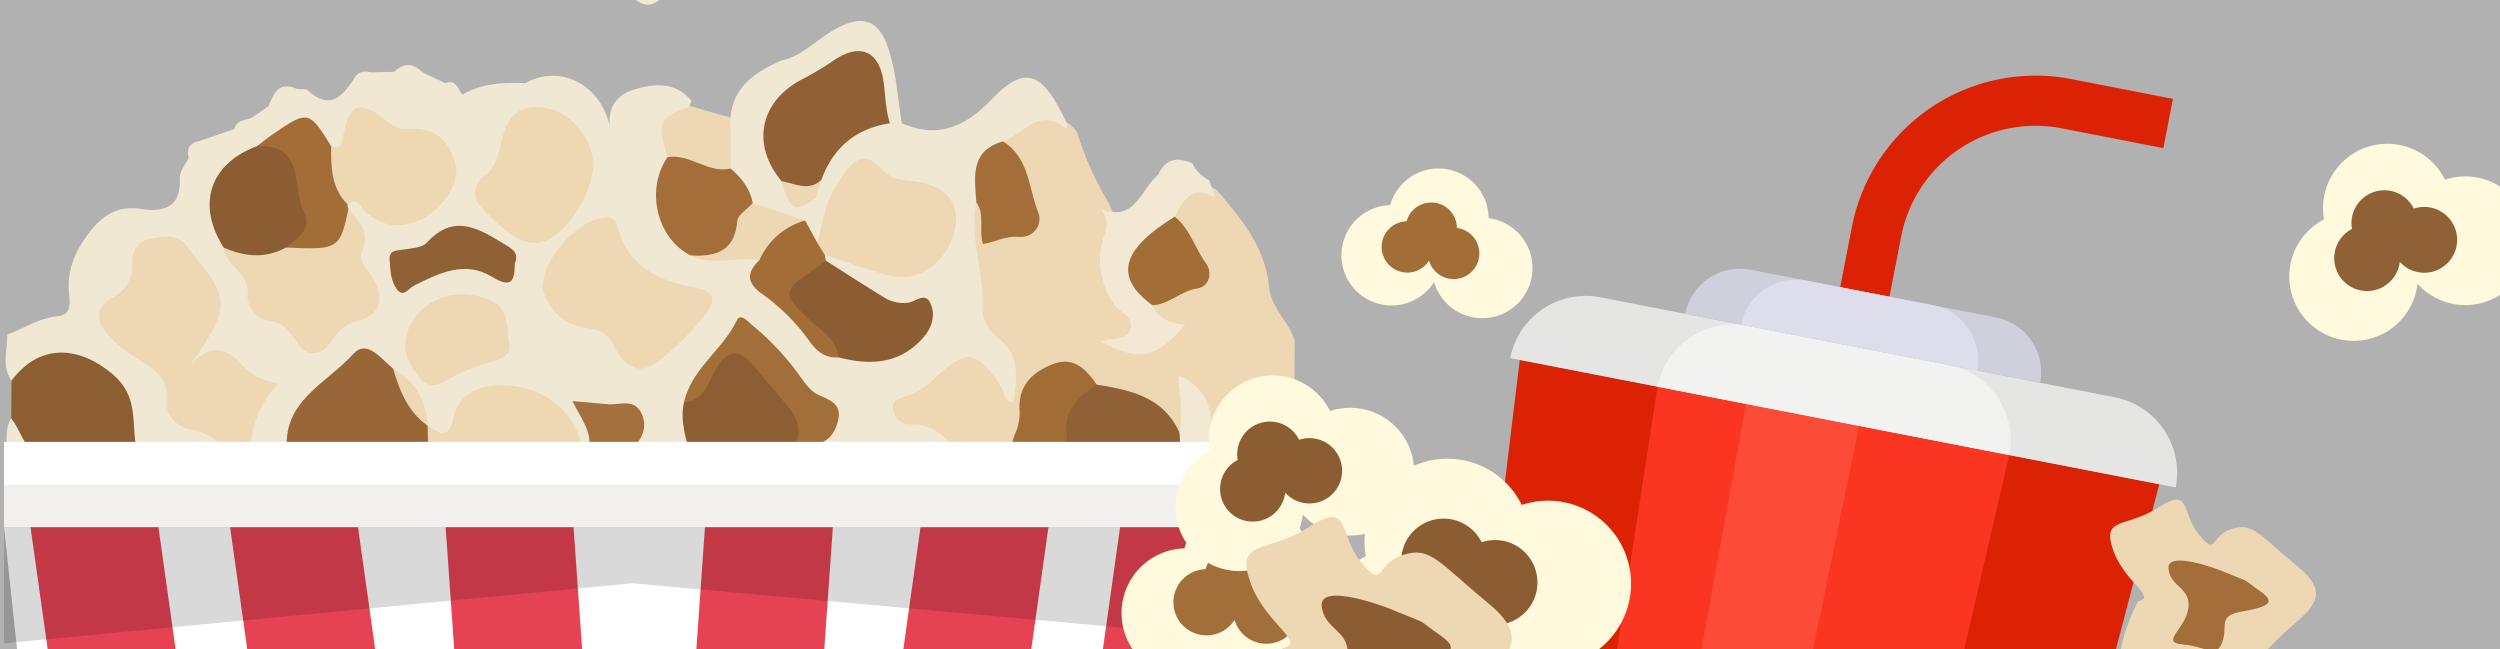 <svg xmlns="http://www.w3.org/2000/svg" xmlns:xlink="http://www.w3.org/1999/xlink" width="793" height="206" viewBox="0 0 793 206">
  <rect x="0" y="0" width="793" height="206" fill="#333333" stroke="none"/>
  <defs>
    <clipPath id="clip-path">
      <path id="Trazado_156666" data-name="Trazado 156666" d="M0,0H793V206H0Z" transform="translate(-6173 -9608)" fill="#ffd947"/>
    </clipPath>
    <clipPath id="clip-path-2">
      <rect id="Rectángulo_41163" data-name="Rectángulo 41163" width="409.402" height="417.045" fill="none"/>
    </clipPath>
    <clipPath id="clip-path-3">
      <rect id="Rectángulo_41162" data-name="Rectángulo 41162" width="409.402" height="36.832" fill="none"/>
    </clipPath>
  </defs>
  <g id="Enmascarar_grupo_220" data-name="Enmascarar grupo 220" transform="translate(6173 9608)" clip-path="url(#clip-path)">
    <g id="Grupo_169592" data-name="Grupo 169592" transform="translate(-6983 -14339.597)">
      <rect id="Rectángulo_41014" data-name="Rectángulo 41014" width="807" height="293" transform="translate(803 4723.597)" fill="#b1b1b1"/>
      <g id="Grupo_165952" data-name="Grupo 165952" transform="translate(811.274 4626.074)">
        <g id="Grupo_165954" data-name="Grupo 165954">
          <path id="Trazado_152995" data-name="Trazado 152995" d="M0,150.807,15.417,295.1h373.72L409.4,150.807Z" transform="translate(0 121.943)" fill="#fff"/>
          <g id="Grupo_165950" data-name="Grupo 165950">
            <g id="Grupo_165949" data-name="Grupo 165949" clip-path="url(#clip-path-2)">
              <path id="Trazado_152996" data-name="Trazado 152996" d="M84.972,21.622c-.306,2.632.761,5.661-2.188,7.522-6.54,1.783-13.04.069-19.424-.738-7.046-.888-10.005-6.735-7.026-13.234C58.89,9.6,58.5,1.693,66.917.174c11.6-.047,16.3,4.189,17.108,15.317.15,2.056.624,4.087.948,6.131" transform="translate(44.62 0.141)" fill="#956335"/>
              <path id="Trazado_152997" data-name="Trazado 152997" d="M69.05.315c-6.547,4.554-5.417,12.837-9,18.951-1.859,3.176,1.467,7.459,5.4,7.629,6.589.288,12.763,3.5,19.461,2.391-2.66,2.53-6,1.371-9.076,1.678q-1.81-.079-3.615-.159c-5,.814-9.582-1.622-14.447-1.854-2.235-3.849-8.108-7.026-3.547-12.362C58.991,11.023,55.479-2.2,69.05.315" transform="translate(42.486 0)" fill="#ecd7b1"/>
              <path id="Trazado_152998" data-name="Trazado 152998" d="M194.828,191.432c-12.523-.664-23.053-7.048-34.043-12.085-7.706-3.53-8.086-9.233-.864-14.011a91.693,91.693,0,0,0,10.1-7.488c8.2-7.215,11.351-7.093,19.074.311,1.047,1,1.66,2.465,4.485,3.552-11.394-17.339-17.182-34.924-11.345-54.658,4.127-1.658,4.569,1.792,5.182,4.149,1.295,4.992,4.6,3.8,7.81,2.885,3.717-1.056,4.185-3.775,3.458-7.131-1.525-7.057-6.37-12.932-7.166-20.255,7.922-10.038,10.91-10.758,21.092-5.115a10.112,10.112,0,0,1,2.745,3.076,98.41,98.41,0,0,0,10.106,22.414c.613,1.989,2.337,3.87,1.883,5.927-2.395,10.806-1.584,20.7,6.068,29.574,2.561,2.972.571,6.227-2.51,8.412,1.414.611,2.885.166,4.274.029,7.716-.765,7.862-1.139,3.907-8.236a5.107,5.107,0,0,1-.6-3.465c1.971-3.657,5.578-5.388,9.085-6.784,5.887-2.344,5.692-5.592,2.867-10.327-2.384-3.993-5.739-7.7-5.5-12.886,2.389-7.412,6.956-10.211,14.438-6.822,7.837,9.079,15.57,18.222,16.775,30.924.626,6.6,6.12,10.9,8.124,16.856q-.076,17.316-.154,34.635c-.955,1.517-1.912,3.035-3.749,3.637a15.513,15.513,0,0,1-3.516.443c-16.954.539-16.952.541-22.931-15.4a15.331,15.331,0,0,0-2.154-3.977c-1.127,3.512-.436,7.222-3.049,9.571a3.183,3.183,0,0,1-4.051-.5c-6.352-7.307-15.4-9.173-23.937-12.08-4.446-2.6-8.184-7.553-14.407-4.008-6.647,3.787-6.515,10.685-6.565,16.623-.056,6.439,6.431,2.832,9.757,4.352,9.262-1.192,18.54-.944,27.811-.83,3.908.047,7.857.156,10.636,3.617" transform="translate(125.127 63.118)" fill="#eed8b3"/>
              <path id="Trazado_152999" data-name="Trazado 152999" d="M0,141c2.329-2.416,5.335-2.187,8.356-2.281,14.586-.458,29.319,1.686,43.71-2.467a10.673,10.673,0,0,1,5.357-.125c10.253,2.541,20.551,2.027,30.882.754,2.2.4,4.462.362,6.677.695,8.544,2.15,17.252,1.194,25.874,1.1,19.994-.208,40.006,1.022,59.961-.749,1-.069,2.018-.141,3.019-.277a106.549,106.549,0,0,0,14.132-.136c6.545,1.378,13.067,0,19.62-.2a15.908,15.908,0,0,1,3.116.266,108.347,108.347,0,0,0,37.755.673c20.123-3.346,39.258,1.711,58.814,3.089q24.709.163,49.417.306c2.32.009,4.907.49,6.341-2.2.367-.374.736-.749,1.1-1.13,2.46-1.49,5.319-1.973,7.674-.608,7.788,4.516,15.918,3,24.073,1.98q1.685-.751,3.371-1.5" transform="translate(0 109.842)" fill="#fcfcfc"/>
              <path id="Trazado_153000" data-name="Trazado 153000" d="M139.533,56.657c1.223,10.119-8.021,13.514-12.745,19.813-2.964,2.9-5.936,2.9-8.913.02-2.277-4.666-8.683-4.3-10.953-8.982,2.82-3.131,6.126-1.563,9.224-.8,5.079,1.255,8.907-.6,11.725-4.592,2.53-3.586,1.883-6.652-2.167-8.933-8.956-5.048-12.416-4.543-20.28,3.281a6.072,6.072,0,0,1-3.892,2.018c-1.5-8.7,2.865-14.724,9.072-19.913l3.621-1.825c4.218-2.6,8.428-1.836,12.637.025,10.182,2.834,10.51,11.942,12.671,19.884" transform="translate(81.86 28.362)" fill="#f1e8d4"/>
              <path id="Trazado_153001" data-name="Trazado 153001" d="M163.28,47.286c5.681-4.153,1.64-11.477,5.319-16.283,2.445,1.443,2.53,3.954,2.89,6.332.982,4.536-.5,8.793-1.483,13.13-1.734,7.667-.134,9.913,7.507,10.354,4.14.241,8.349.445,12.2-1.644,6.4-2.993,9.24-8.388,10.181-15.066,1.621-3.614-2.053-7.835,1.266-11.242l5.509,3.567C215.632,54.2,206.7,68.993,187.043,69c-5.39,0-10.935-.611-16.127.445-7.318,1.487-9.11-1.961-9.492-8.019a40.083,40.083,0,0,1,1.856-14.14" transform="translate(130.476 25.069)" fill="#f1e8d4"/>
              <path id="Trazado_153002" data-name="Trazado 153002" d="M197.919,36.657c1.116,4.279,2.6,8.513,1.546,13.049-5.958-1.436-9.848-7.16-16.2-7.77-6.053-6.748-11.754-.986-17.569.5q-.165-3.822-.333-7.647c5.567-9.743,9.4-10.922,18.05-4.38,4.462,3.373,10.808,1.619,14.507,6.245" transform="translate(133.713 21.28)" fill="#ecd7b2"/>
              <path id="Trazado_153003" data-name="Trazado 153003" d="M132.524,72.045l7.29,3.431c3.525-1.358,3.852,2.029,5.388,3.624,6.194-3.6,12.986-3.923,19.893-3.612,11-6.149,23.8.3,26.8,13.557-.528-6.072,2.3-9.94,7.817-11.564,6.547-1.93,13.017-2.478,18.09,3.536-1.615,6.146-8.083,10.685-6.021,18.072-2.174,6.146-.816,12.53-1,18.775-.156,5.187,4.229,7.547,8.5,9.4,6.364,4.091,14.033-1.228,20.392,2.8,3.541,14.25,14.158,22.479,25.612,29.97,7.31,1.651,14.257.982,20.477-3.492,2.192-1.577,4.395-3.65,3.809-6.612-.684-3.444-3.981-1.454-6-2.212-9.144-3.427-18.536-6.484-23.756-15.811a4.788,4.788,0,0,1,.72-2.413c6.417-3.263,11.34,1.986,16.965,3.123,9.678,1.957,16.1-.526,19.3-8.33,2.981-7.285-.043-12.971-7.824-14.69-.875-.192-1.915-.013-2.642-.425-9.85-5.581-18.394-5-25.027,5.115a4.576,4.576,0,0,1-4.679-2.228c-1.082-2.331-.125-4.673-.069-7.017,4.317-11.163,11.36-18.869,24.3-19.065a9.724,9.724,0,0,1,3.682,2.208c11.429,5.017,20.244,1.08,28.357-7.441,9.846-10.336,15.339-9.249,22.023,3.5.693,1.32,1.358,2.655,2.036,3.983-.034.624-.067,1.246-.1,1.87-8.414-7.531-13.668,1.581-20.224,3.836-4.968,5.489-4.475,13.366-8.439,19.294-2.268,11.467,2.577,22.528,1.957,33.949-.2,3.623,2.349,7.113,5.1,9.273,7.271,5.717,5.5,12.888,4.815,20.282-3.565-.393-2.843-3.246-3.883-4.833-7.761-11.836-11.177-12.331-21.363-2.677a23.56,23.56,0,0,1-8.227,5.377c-2.206.794-5.23,1.069-4.856,4.286a5.441,5.441,0,0,0,5.692,4.836c6.124-.2,9.875,2.9,13.6,7.287,4.149,4.878,11.293-.349,16.019,3.744-13.713-.226-27.556-1.255-41.092-.893-16.362.438-32.786.761-49.181,1.185-3.156.081-6.657,1.035-9.323-1.8,3.492-4.145,8.341-3.659,13.008-3.814,5.56-.183,11.148.416,16.657-.64,2-.544,4.1-.445,6.12-1.21,8.171-3.095,8.85-5.844,2.418-11.609-5.822-5.218-10.235-11.694-15.858-17.108-4.37-4.207-8.043-4.134-10.635,1.1-3.029,6.119-10.04,9.643-10.808,17.1-.745,5.339,2.351,10.913-.968,16.095-6.553,1.653-13.105,3.017-19.643-.054a2.087,2.087,0,0,1-.655-1.6c1.66-11.327,1.664-11.325-10.846-11.485-.465,4.314,3.614,9.255-1.239,13.058a12.2,12.2,0,0,1-1.68.168c-.373-.212-.743-.421-1.12-.628-3.666-6.524-7.281-12.859-14.941-15.9-10.439-4.142-16.845-2.53-22.457,7.2-2.868,4.972-5.9,6.569-10.595,2.5a9.564,9.564,0,0,1-1.543-1.979c-2.355-6.424-4.382-13.074-11.287-16.379-5.628-4.878-9.528-3.114-15.194,1.432-8.018,6.433-11.4,15.313-16.538,23.317Q45.229,195.278.749,194.93c.327-4.4-1.237-8.982,1.306-13.158a34,34,0,0,0,26.954,8.254c8.529-.955,11.993-7.256,7.3-14.82-6.992-11.266-16.471-13.771-28.337-7.428-1.854.991-3.6,2.176-5.827,2.053C-1.085,165.214.9,160.108.774,155.2c5.312-1.836,9.982-5.236,15.874-5.742,4.889-.421,3.912-4.72,3.693-7.735-.483-6.648,1.664-12.161,5.466-17.506,4.294-6.039,9.213-10.054,17.138-8.875,7.484,1.114,12.979-.264,12.593-9.761-.087-2.127,1.838-4.337,2.836-6.509-.9-3.248.691-4.769,3.69-5.314q5.4-1.872,10.8-3.742c.68-2.944,3.422-2.707,5.471-3.541l5.372-3.7c1.621-4.145,3.34-8.122,9.061-5.419,1.159.114,2.735-.221,3.415.411,7.108,6.583,11.027,1.765,14.764-3.939,1.264-2.14,3.2-2.263,5.346-1.787l7.211-.165c3.06-2.84,6.064-2.805,9.016.168" transform="translate(0.231 56.425)" fill="#f1e8d4"/>
              <path id="Trazado_153004" data-name="Trazado 153004" d="M221.472,87.522a12.368,12.368,0,0,0,5.393,5.4l1.877,5.411c-7.263-4.263-10.117.742-12.81,6.088-.9,1.186-1.338,2.745-2.433,3.722-7.8,6.963-9.936,14.946-4.641,24.373,1.85,4.144,5.464,5.949,10.427,6.12-9.412,10.884-14.518,11.892-26.482,5.507,3.268-1.662,8.052-.092,9.034-4.162.96-3.984-3.386-5.162-5.155-7.735a24.2,24.2,0,0,1-3.022-22.251c1.2-3.507.6-5.538-1.114-8.032,10.8,4.38,12.608-6.307,18.106-10.8,2.275-5.176,6.082-5.789,10.819-3.632" transform="translate(155.435 69.825)" fill="#f2e8d4"/>
              <path id="Trazado_153005" data-name="Trazado 153005" d="M198.331,125.962c10.75,1.686,21.191,3.9,26.288,15.294,2.59,2.089,2.163,4.283.232,6.531l-.1-.078c-13.783,1.34-27.576.852-41.37.25a40.607,40.607,0,0,1,5.507-17.247c1.991-3.246,4.84-6.082,9.445-4.749" transform="translate(148.281 101.581)" fill="#906137"/>
              <path id="Trazado_153006" data-name="Trazado 153006" d="M170.711,102.43c-.537-7.895-2.1-16.239,8.439-19.294,8.39,5.178,8.093,14.869,11.222,22.633,1.425,3.536-1.286,8.13-6.343,7.665-4.077-.373-7.379,1.669-11.226,2.284-1.366-4.493.749-9.307-2.093-13.288" transform="translate(137.709 67.224)" fill="#a36e39"/>
              <path id="Trazado_153007" data-name="Trazado 153007" d="M203.638,129.073c-5.75,3.653-10.468,7.913-9.56,15.652.467,3.983-3.594,4.227-5.391,6.345-1.5.116-3,.179-4.487.358-6.035.727-9.349-.506-6.128-7.527a16.016,16.016,0,0,0,1.069-7.066c-.293-7.569,4.093-11.682,10.367-14.2,6.753-2.713,10.7,1.467,14.131,6.44" transform="translate(142.975 98.47)" fill="#a26c37"/>
              <path id="Trazado_153008" data-name="Trazado 153008" d="M204.874,124.437c-13.467-9.694-8.175-18.7,7.073-28.1,4.838,3.9,6.372,10.041,9.929,14.85,2.076,2.809,1.139,7.343-2.83,7.936-5.256.785-8.9,5.115-14.172,5.31" transform="translate(159.42 77.901)" fill="#a36d38"/>
              <path id="Trazado_153009" data-name="Trazado 153009" d="M206.637,148.937q-.114-3.266-.23-6.529c.96-5.836.146-11.689-.5-18.207,6.925,2.5,9.62,7.618,10.369,13.2,1.328,9.879,6.5,13.253,15.918,11.707,2.335-.383,4.793-.022,7.193,0-10.937,4.408-21.832.239-32.745-.165" transform="translate(166.495 100.43)" fill="#f2e8d4"/>
              <path id="Trazado_153010" data-name="Trazado 153010" d="M49.785,152.628C47.66,136.282,62.268,130.58,70.606,121.28c4.456-4.97,8.925,1.537,12.743,4.594,4.824,5.352,7.1,12.244,11,18.157l-.061-.087c2.2,3.028,3.321,6.095.34,9.309-14.028,1.61-28.165-.611-42.193,1.158q-1.327-.89-2.651-1.781" transform="translate(40.088 96.603)" fill="#986637"/>
              <path id="Trazado_153011" data-name="Trazado 153011" d="M104.619,145.44c1.977-6.45-2.244-11.24-4.93-16.746,4.022.349,7.547.613,11.063.973,3.865.4,8.71-2.111,10.987,3.237,2.293,5.386-1.237,8.954-4.38,12.561-4.248.948-8.5,2.422-12.74-.025" transform="translate(80.609 104.063)" fill="#a3703e"/>
              <path id="Trazado_153012" data-name="Trazado 153012" d="M51.158,141.178l42.019-1.546c3.214-3.3,7.6-3.29,11.613-3.5,9.464-.5,18.958-.251,28.44-.1a11.978,11.978,0,0,1,8.8,3.594l.154.215c-1.367.517-2.736,1.483-4.107,1.485q-43.458.027-86.914-.141" transform="translate(41.367 109.833)" fill="#f1e8d4"/>
              <path id="Trazado_153013" data-name="Trazado 153013" d="M1.352,129.074c8.7-11.684,21.059-11.286,32.005-2.1,8.24,6.911,6.1,15.037,7.475,22.977.461,2.66-1.821,2.76-3.523,2.778-8.68.1-17.437.77-26.01-.181-5.807-.644-6.8-7.509-10.034-11.523q.043-5.979.087-11.948" transform="translate(1.023 97.182)" fill="#8e5e33"/>
              <path id="Trazado_153014" data-name="Trazado 153014" d="M101.4,54.339c2-3.33,3.9-6.728,6.033-9.974,2.7-4.115,5.961-5.981,10.224-1.81a8.208,8.208,0,0,0,5.536,2.655c6.978.239,10.882,3.668,9.665,10.785-1.161,6.784-10.352,12.085-16.664,10.029-3.109-1.013-5.936-2.923-9.4-2.66-3.418-2.042-4.762-5.319-5.391-9.023" transform="translate(81.993 32.509)" fill="#eed9b3"/>
              <path id="Trazado_153015" data-name="Trazado 153015" d="M128.888,92.7c.93-10.074,8.09-14.574,16.267-18.167,6.07-1.252,10.262-5.775,15.248-8.878,10.144-6.317,15.909-4.635,19.186,6.967,1.995,7.064,2.489,14.552,3.657,21.848l-3.749.013c-4.151-2.892-4.3-7.489-5.314-11.845-1.751-7.544-4.608-8.71-11.439-5.051-2.364,1.268-4.619,2.736-6.954,4.066-13.481,7.665-15.9,15.521-9.117,29.562.975,5.234,4.145,7.437,9.387,6.795q1.772.9,3.541,1.8c2.59,4.822,2.046,9.157-2,12.95-3.746.539-5.073-2.99-7.621-4.484-4.827-2.926-10.881-3.424-15.1-7.567-3.485-3.972-6.676-8.133-8.426-13.219-1.3-5.283-1.7-10.414,2.438-14.793" transform="translate(101.522 50.15)" fill="#f1e8d3"/>
              <path id="Trazado_153016" data-name="Trazado 153016" d="M181.855,34.187c7.462-.414,12.333,3.3,15.512,9.718-1.237,6.818-3.661,12.837-10.655,15.771a5.445,5.445,0,0,1-4.212.942c-5.24-.512-11.817,2.268-14.194-5.516-1.6-5.221,2.545-17.189,6.873-20.258a6.13,6.13,0,0,1,6.676-.657" transform="translate(135.811 27.079)" fill="#8d5d32"/>
              <path id="Trazado_153017" data-name="Trazado 153017" d="M185.553,36.329c-5.71,2.612-12.487,15.784-11.025,21.2a5.065,5.065,0,0,0,5.144,4.091c3.576.152,7.158.137,10.739.194-7.111,3.3-14.776,1.742-21.946,1.318-6.609-.389-5.373-6.938-3.964-11.421,1.342-4.272,3.527-8.249,2.794-12.935,6.8-9.931,9.609-10.309,18.258-2.451" transform="translate(132.113 24.938)" fill="#a5703c"/>
              <path id="Trazado_153018" data-name="Trazado 153018" d="M45.32,141.126c5.95-7.211,11.2-6.8,17.084-.2,2.467,2.764,6.216,4.594,11.188,5.534a30.15,30.15,0,0,0-8.457,17.227c-.946,6.647-5.12,6.535-8.719,2.981A19.6,19.6,0,0,0,45.682,161c-4.321-.866-7.84-4.3-7.484-8.967.506-6.645-3.214-9.7-8.068-12.644a45.725,45.725,0,0,1-9.325-7.017c-4.395-4.563-6.985-9.347.827-13.662,3.872-2.138,5.768-5.838,5.6-10.591-.146-4.082,2.134-7.093,6.176-7.708s8.526-1.63,11.477,2.807a8.6,8.6,0,0,0,.477.763c13.2,15.691,13.178,17.84-.038,37.147" transform="translate(13.436 80.743)" fill="#eed8b3"/>
              <path id="Trazado_153019" data-name="Trazado 153019" d="M94.47,119.2c-.232-10.018,11.32-22,19.623-22.685,3-.25,3.657,1.295,4.236,3.4,3.378,12.257,13.272,16.757,24.163,18.748,7.848,1.436,6.446,4.974,3.312,8.978a98.322,98.322,0,0,1-11.881,12.3c-7.576,6.8-12.494,5.9-17.066-3.085-1.888-3.709-4.569-4.818-8.535-5.319-8.083-1.018-12.147-6.6-13.852-12.333" transform="translate(76.386 78.02)" fill="#eed8b3"/>
              <path id="Trazado_153020" data-name="Trazado 153020" d="M142.922,112.839q1.582-6.286,3.161-12.572c1.407-2.626,2.628-5.373,4.261-7.849,3.451-5.24,7.283-9.517,13.282-2.72,2.123,2.405,4.791,3.218,7.992,3.422,10.9.7,16.334,5.916,15.176,14.2-1.449,10.365-10.68,18.115-20.179,16.053-7.251-1.573-14.228-4.406-21.327-6.677-2.152-.447-4.069-1.04-2.367-3.854" transform="translate(115.039 69.693)" fill="#eed8b3"/>
              <path id="Trazado_153021" data-name="Trazado 153021" d="M102.611,77.126c10.378.177,19.535,11.772,17.021,21.942a34.139,34.139,0,0,1-4.048,9.965c-11.411,18.052-20.567,11.425-31.575-.85-2.747-3.067-.8-7.782,1.154-8.98,8.7-5.317,2.387-22.177,17.448-22.078" transform="translate(66.83 62.364)" fill="#eed8b2"/>
              <path id="Trazado_153022" data-name="Trazado 153022" d="M78.107,94.975c3.568,3.823,6.918,7.616,4.31,13.527-1.318,2.99,1.185,4.9,2.677,7.148,4.867,7.352,3.413,13.4-4.843,15.109-6.8,1.407-7.681,10.551-13.787,9.96-5.283-.514-5.842-9.316-12.915-10.076-4.462-.479-7.81-3.937-7.509-9.6.315-5.945-7.142-8-7.52-13.783,5.873-3.069,12.481-.43,18.488-2.405,9.511,2.013,16.12-2.187,21.1-9.875" transform="translate(31.146 76.797)" fill="#eed8b3"/>
              <path id="Trazado_153023" data-name="Trazado 153023" d="M138.965,108.553c-9.808-11.656-6.865-25.5,6.777-32.445a98.5,98.5,0,0,0,10-6.015c8.057-5.386,14.19-2.872,15.563,6.961.613,4.393.633,8.866,2.017,13.143-10.826,1.639-18.007,7.694-21.739,17.925q-6.02,8.7-12.62.43" transform="translate(107.693 54.432)" fill="#916034"/>
              <path id="Trazado_153024" data-name="Trazado 153024" d="M58.583,89.5c2.906,1.071,3.328-.365,3.784-2.973C64.249,75.736,67.64,74.515,76.3,81.61c2.051,1.68,3.988,2.657,6.455,2.429,8.842-.814,13.626,3.865,15.4,11.845,1.309,5.905-5.191,14.489-12.016,17.3-6.263,2.581-11.633,1.646-16.681-2.841-1.47-1.306-2.415-4.889-5.636-2.346-8.475-4.044-10.045-9.593-5.232-18.5" transform="translate(45.192 62.395)" fill="#eed8b2"/>
              <path id="Trazado_153025" data-name="Trazado 153025" d="M149.962,104.218c6.3,4,12.55,8.066,18.922,11.939a11.733,11.733,0,0,0,6.918,1.451c2.436-.137,5.467-3.433,7.18-.2,1.921,3.626.848,7.753-1.859,10.944-7.385,8.7-16.867,9.2-27.064,6.576-4.574-3.436-7.985-8.037-12.047-11.977-7.858-7.621-6.663-14.3,3.594-18.589a5.565,5.565,0,0,1,4.357-.145" transform="translate(110.695 83.966)" fill="#8c5d33"/>
              <path id="Trazado_153026" data-name="Trazado 153026" d="M121.372,153.254c-1.373-5.4-3.212-10.754-1.908-16.469,3.858-3.813,6.784-8.3,9.633-12.885,3.366-5.411,8.007-6.361,12.765-2.132A70.767,70.767,0,0,1,156.6,139.7c2.458,4.339,2.319,8.654-2.51,11.693-10.618,5.118-21.747,1.709-32.656,1.946Z" transform="translate(96.239 96.327)" fill="#8d5d33"/>
              <path id="Trazado_153027" data-name="Trazado 153027" d="M60.313,116.757c-6.6,3.632-13.2,2.906-19.8.027-8.672-13.7-4.426-26.57,10.618-32.186,7.119-3.453,11.524-.221,14.259,6.137a57.265,57.265,0,0,1,3.733,15.719c.78,6.317-3.037,9.282-8.806,10.3" transform="translate(29.157 67.269)" fill="#8c5d33"/>
              <path id="Trazado_153028" data-name="Trazado 153028" d="M123.313,147.638l-48.849.014q-.081-4.46-.165-8.922c3.879,2.6,6.719,4.339,8.258-2.695,1.479-6.773,7.043-9.842,14.118-10.1,14.254-.525,25.736,8.73,26.637,21.7" transform="translate(60.079 101.814)" fill="#eed8b2"/>
              <path id="Trazado_153029" data-name="Trazado 153029" d="M103.056,124.461c1.512,3.858-.7,5.525-4.426,6.618a80.616,80.616,0,0,0-11.8,4.314c-3.95,1.868-7.585,5.894-11.888,1.009-3.99-4.531-5.952-9.629-3.431-15.71,3.049-7.35,11.537-11.872,19.96-10.492,8.916,1.463,11.344,4.375,11.588,14.261" transform="translate(56.912 88.909)" fill="#eed8b3"/>
              <path id="Trazado_153030" data-name="Trazado 153030" d="M138.012,90.494c3.476,2.915,6.126,6.363,7.041,10.928-2.606,15.131-5.869,17.9-19.663,16.675-10.81-5.372-14.5-21.018-7.374-31.233,7.73-4.648,13.953-1,20,3.63" transform="translate(92.463 68.497)" fill="#a36e39"/>
              <path id="Trazado_153031" data-name="Trazado 153031" d="M153.894,155.546c2.684-4.473,1.917-8.736-1.148-12.582-3.74-4.693-7.739-9.18-11.608-13.769-4.621-5.48-8.466-4.681-11.839,1.327-2.427,4.324-3.548,9.971-10.034,10.412,2.424-10.673,12.264-16.6,16.778-26.033,1.141-2.384,3.628.562,5.079,1.776a85.093,85.093,0,0,1,14.228,15.035c1.955,2.677,3.728,5.657,6.837,7.037,3.737,1.662,7.3,2.966,5.856,8.305-1.264,4.666-3.883,7.225-8.88,7.332a26.744,26.744,0,0,0-5.268,1.159" transform="translate(96.438 92.179)" fill="#a26e39"/>
              <path id="Trazado_153032" data-name="Trazado 153032" d="M53.576,120.176c3.746-2.979,8.488-5.744,5.549-11.613-3.8-7.593.6-21.208-14.735-20.546,1.615-1.228,3.183-2.528,4.856-3.675,11.277-7.73,11.588-7.659,18.634,3.7-.069,6.677.033,13.308,5.232,18.5a2.219,2.219,0,0,0,.248,1.38c-2.666,12.693-3.232,13.042-19.784,12.253" transform="translate(35.894 63.85)" fill="#a36d38"/>
              <path id="Trazado_153033" data-name="Trazado 153033" d="M107.328,109.9c0,5.744-1.107,7.936-7.276,4.189-8.526-5.18-16.771-1.143-24.7,2.843-1.637.823-3.274,3.813-5.3,1.282-2.1-2.63-2.2-6.153-2.416-9.466-.2-3.158,2.062-2.89,4.192-3.243,2.63-.438,6.075-.544,7.611-2.219,8.708-9.5,16.5-4.406,24.756.568,2.7,1.626,4.48,2.847,3.131,6.046" transform="translate(54.682 79.203)" fill="#916136"/>
              <path id="Trazado_153034" data-name="Trazado 153034" d="M154.859,109.738c-1.186.89-2.348,1.819-3.565,2.662-10.472,7.26-10.378,7.822-1.333,16.364,3.543,3.348,8.358,5.992,8.994,11.684-4.055.3-6.84-1.807-9.059-4.871a64.571,64.571,0,0,0-15.19-15.247c-4.784-3.351-5.165-6.706-.933-10.658.8-9.846,2.465-11.3,14.541-12.658q1.926,3.535,3.851,7.072,1.186,1.929,2.369,3.856l.326,1.8" transform="translate(105.798 78.446)" fill="#a36d38"/>
              <path id="Trazado_153035" data-name="Trazado 153035" d="M137.2,96.751c-7.178,1.619-12.9-4.775-20-3.63-3.476-10.834-2.577-12.809,7.354-16.149q6.291,1.815,12.577,3.633l.065,16.145" transform="translate(93.277 62.24)" fill="#edd8b3"/>
              <path id="Trazado_153036" data-name="Trazado 153036" d="M156.713,99.491a22.642,22.642,0,0,0-14.541,12.658c-7.171-1.5-14.693,2-21.72-1.525,7.8.322,13.9-1.261,14.713-10.864.175-2.062,3.225-3.879,4.952-5.809l16.6,5.54" transform="translate(97.398 75.969)" fill="#edd8b3"/>
              <path id="Trazado_153037" data-name="Trazado 153037" d="M136.38,90.308c4.236.713,8.54,3.436,12.62-.43l-1.7,5.6c-6.415,5.149-8.473,4.176-10.922-5.169" transform="translate(110.278 72.676)" fill="#edd8b3"/>
              <path id="Trazado_153038" data-name="Trazado 153038" d="M79.252,141.166c-6.279-4.471-8.98-11.108-11-18.157,7.093,3.979,10.465,10.21,11,18.157" transform="translate(55.187 99.466)" fill="#eed8b3"/>
              <path id="Trazado_153046" data-name="Trazado 153046" d="M0,0H409.25V27.068H0Z" transform="translate(0 245.683)" fill="#fff"/>
              <path id="Trazado_153047" data-name="Trazado 153047" d="M0,0H409.25V13.534H0Z" transform="translate(0 259.217)" fill="#f2efef"/>
              <path id="Trazado_153039" data-name="Trazado 153039" d="M65.516,295.1H24.938L4.649,150.807H45.227Z" transform="translate(3.759 121.944)" fill="#e54253"/>
              <path id="Trazado_153040" data-name="Trazado 153040" d="M100.515,295.1H59.937L39.648,150.807H80.226Z" transform="translate(32.06 121.944)" fill="#e54253"/>
              <path id="Trazado_153041" data-name="Trazado 153041" d="M128.174,295.1H87.6L77.452,150.807H118.03Z" transform="translate(62.628 121.944)" fill="#e54253"/>
              <path id="Trazado_153042" data-name="Trazado 153042" d="M184.518,295.1H225.1l20.289-144.294H204.807Z" transform="translate(149.202 121.944)" fill="#e54253"/>
              <path id="Trazado_153043" data-name="Trazado 153043" d="M149.519,295.1H190.1l20.289-144.294H169.808Z" transform="translate(120.902 121.944)" fill="#e54253"/>
              <path id="Trazado_153044" data-name="Trazado 153044" d="M117.324,295.1H157.9l10.144-144.294H127.469Z" transform="translate(94.869 121.944)" fill="#e54253"/>
              <g id="Grupo_165948" data-name="Grupo 165948" transform="translate(0 272.751)" opacity="0.15">
                <g id="Grupo_165947" data-name="Grupo 165947">
                  <g id="Grupo_165946" data-name="Grupo 165946" clip-path="url(#clip-path-3)">
                    <path id="Trazado_153045" data-name="Trazado 153045" d="M409.4,187.639,199.231,168.591,0,187.639V150.807H409.4Z" transform="translate(0 -150.807)"/>
                  </g>
                </g>
              </g>
            </g>
          </g>
        </g>
      </g>
    </g>
    <g id="Grupo_169593" data-name="Grupo 169593">
      <g id="Grupo_169594" data-name="Grupo 169594" transform="translate(-5733.261 -9625.146) rotate(11)">
        <g id="Grupo_169595" data-name="Grupo 169595" transform="translate(63.539 -0.002)">
          <path id="Trazado_161306" data-name="Trazado 161306" d="M84.911,78.777H68.992v-19.5A59.344,59.344,0,0,1,128.266,0H161.2V15.918H128.266A43.406,43.406,0,0,0,84.911,59.275Z" transform="translate(29.444 0.001)" fill="#db2205"/>
          <path id="Trazado_161307" data-name="Trazado 161307" d="M211.454,395.433H51.429L27.056,53.131H233.708Z" transform="translate(-23.986 67.695)" fill="#db2205"/>
          <path id="Trazado_161308" data-name="Trazado 161308" d="M148.047,395.433H60.034L46.628,53.131h113.66Z" transform="translate(0.951 67.695)" fill="#fa3521"/>
          <path id="Trazado_161309" data-name="Trazado 161309" d="M91.835,395.433H63.523l-4.312-342.3h36.56Z" transform="translate(16.982 67.695)" fill="#fc4c37"/>
          <path id="Trazado_161310" data-name="Trazado 161310" d="M216.36,42.412H50.08A24.373,24.373,0,0,0,25.706,66.786H240.731A24.371,24.371,0,0,0,216.36,42.412" transform="translate(-25.706 54.038)" fill="#e5e6e3"/>
          <path id="Trazado_161311" data-name="Trazado 161311" d="M135.913,42.412H71A24.375,24.375,0,0,0,46.628,66.786H160.286a24.373,24.373,0,0,0-24.374-24.374" transform="translate(0.95 54.038)" fill="#f2f3f0"/>
          <path id="Trazado_161312" data-name="Trazado 161312" d="M145.484,34.641H66.166A17.673,17.673,0,0,0,48.492,52.313H163.155a17.671,17.671,0,0,0-17.672-17.672" transform="translate(3.325 44.137)" fill="#d0d0dc"/>
          <path id="Trazado_161313" data-name="Trazado 161313" d="M114.993,34.641H74.1A17.671,17.671,0,0,0,56.429,52.313h76.236a17.671,17.671,0,0,0-17.672-17.672" transform="translate(13.437 44.137)" fill="#ddddeb"/>
        </g>
      </g>
      <path id="Trazado_161314" data-name="Trazado 161314" d="M57.978,187.641c-.084,0-.166.012-.25.012a20.517,20.517,0,0,0-40.631.3,20.532,20.532,0,1,0,22.162,28.663,20.537,20.537,0,1,0,18.719-28.974" transform="translate(-5788.072 -9622.564) rotate(8)" fill="#fff9de"/>
      <path id="Trazado_161315" data-name="Trazado 161315" d="M36.087,184.885c-.042,0-.084,0-.129.007a10.491,10.491,0,0,0-20.775.151A10.5,10.5,0,1,0,26.517,199.7a10.5,10.5,0,1,0,9.571-14.816" transform="translate(-5779.87 -9612.809) rotate(8)" fill="#a26e39"/>
      <g id="Grupo_169598" data-name="Grupo 169598" transform="translate(-266.659 8.322)">
        <path id="Trazado_161320" data-name="Trazado 161320" d="M44.955,13.56c-.065,0-.128.01-.194.01a15.909,15.909,0,0,0-31.5.232A15.92,15.92,0,1,0,30.441,36.026,15.924,15.924,0,1,0,44.955,13.56" transform="translate(-5476.583 -9566.771) rotate(8)" fill="#fff9de"/>
        <path id="Trazado_161321" data-name="Trazado 161321" d="M22.987,6.934c-.033,0-.065,0-.1.006a8.134,8.134,0,0,0-16.109.117,8.141,8.141,0,1,0,8.787,11.365A8.142,8.142,0,1,0,22.987,6.934" transform="translate(-5465.903 -9554.066) rotate(8)" fill="#a36d38"/>
      </g>
      <path id="Trazado_161316" data-name="Trazado 161316" d="M83.74,172.526c-.1.047-.185.106-.282.153A26.3,26.3,0,0,0,36.71,195.632,26.316,26.316,0,1,0,78.251,216.4a26.322,26.322,0,1,0,5.49-43.871" transform="translate(-5748.895 -9630.436) rotate(8)" fill="#fff9de"/>
      <path id="Trazado_161326" data-name="Trazado 161326" d="M44.738,8.754c-.074.036-.143.082-.217.118A20.241,20.241,0,0,0,8.54,26.539,20.255,20.255,0,1,0,40.513,42.522,20.26,20.26,0,1,0,44.738,8.754" transform="translate(-5793.955 -9492.57) rotate(8)" fill="#fff9de"/>
      <path id="Trazado_161317" data-name="Trazado 161317" d="M62.328,174.7c-.049.025-.094.054-.143.079a13.447,13.447,0,0,0-23.9,11.736,13.455,13.455,0,1,0,21.24,10.616A13.459,13.459,0,1,0,62.328,174.7" transform="translate(-5740.29 -9617.729) rotate(8)" fill="#8c5d33"/>
      <path id="Trazado_161327" data-name="Trazado 161327" d="M22.876,4.476c-.038.019-.072.042-.11.061a10.35,10.35,0,0,0-18.4,9.033,10.357,10.357,0,1,0,16.348,8.171A10.359,10.359,0,1,0,22.876,4.476" transform="translate(-5782.831 -9476.146) rotate(8)" fill="#8c5d33"/>
      <g id="Grupo_169597" data-name="Grupo 169597" transform="translate(-15.046 10.941)">
        <path id="Trazado_161322" data-name="Trazado 161322" d="M45.069,8.819c-.075.036-.144.082-.218.119A20.391,20.391,0,0,0,8.6,26.735a20.405,20.405,0,1,0,32.21,16.1A20.41,20.41,0,1,0,45.069,8.819" transform="translate(-5425.566 -9577.021) rotate(8)" fill="#fff9de"/>
        <path id="Trazado_161323" data-name="Trazado 161323" d="M23.045,4.509c-.038.019-.073.042-.111.061A10.427,10.427,0,0,0,4.4,13.671,10.433,10.433,0,1,0,20.868,21.9,10.436,10.436,0,1,0,23.045,4.509" transform="translate(-5414.361 -9560.475) rotate(8)" fill="#906137"/>
      </g>
      <path id="Trazado_161318" data-name="Trazado 161318" d="M30.221,214.114s-9.791,25.341,0,35.134,28.8,29.372,38.013,14.974S83.208,245.792,83.208,236s-4.031-1.152,5.183-13.822,22.461-20.157,4.607-31.1-20.864-15.552-29.15-11.521-4.256,12.1-12.9,4.034-5.759-19.008-17.854-8.641-22.461,6.911-16.126,19.584,20.733,16.7,13.246,19.581" transform="translate(-5766.247 -9618.66) rotate(8)" fill="#eed8b3"/>
      <path id="Trazado_161319" data-name="Trazado 161319" d="M46.174,182.325s-22.461-5.183-20.733,2.3,10.27,6.335,10.32,14.974-9.84,15.552,0,14.976,13.869,4.031,15.6-2.882-3.456-10.562,5.759-13.632,14.974-5.374,6.911-9.405S60,185.78,53.085,184.052Z" transform="translate(-5753.267 -9602.181) rotate(8)" fill="#8c5d33"/>
      <g id="Grupo_169596" data-name="Grupo 169596" transform="translate(-53.542 109.438)">
        <path id="Trazado_161324" data-name="Trazado 161324" d="M11.76,33.65s-7.592,19.649,0,27.242S34.088,83.667,41.235,72.5s11.611-14.29,11.611-21.883-3.126-.893,4.019-10.717,17.416-15.63,3.572-24.114S44.259,3.728,37.835,6.854s-3.3,9.38-10,3.128S23.37-4.756,13.993,3.282-3.423,8.641,1.489,18.467,17.565,31.417,11.76,33.65" transform="translate(-5448.162 -9561.687) rotate(8)" fill="#eed8b3"/>
        <path id="Trazado_161325" data-name="Trazado 161325" d="M16.15,1.355S-1.266-2.664.074,3.141s7.963,4.912,8,11.611-7.63,12.059,0,11.613S18.829,29.49,20.169,24.13s-2.679-8.19,4.466-10.57,11.611-4.167,5.359-7.293-3.126-2.233-8.485-3.572Z" transform="translate(-5431.26 -9540.227) rotate(8)" fill="#a36e39"/>
      </g>
    </g>
  </g>
</svg>
